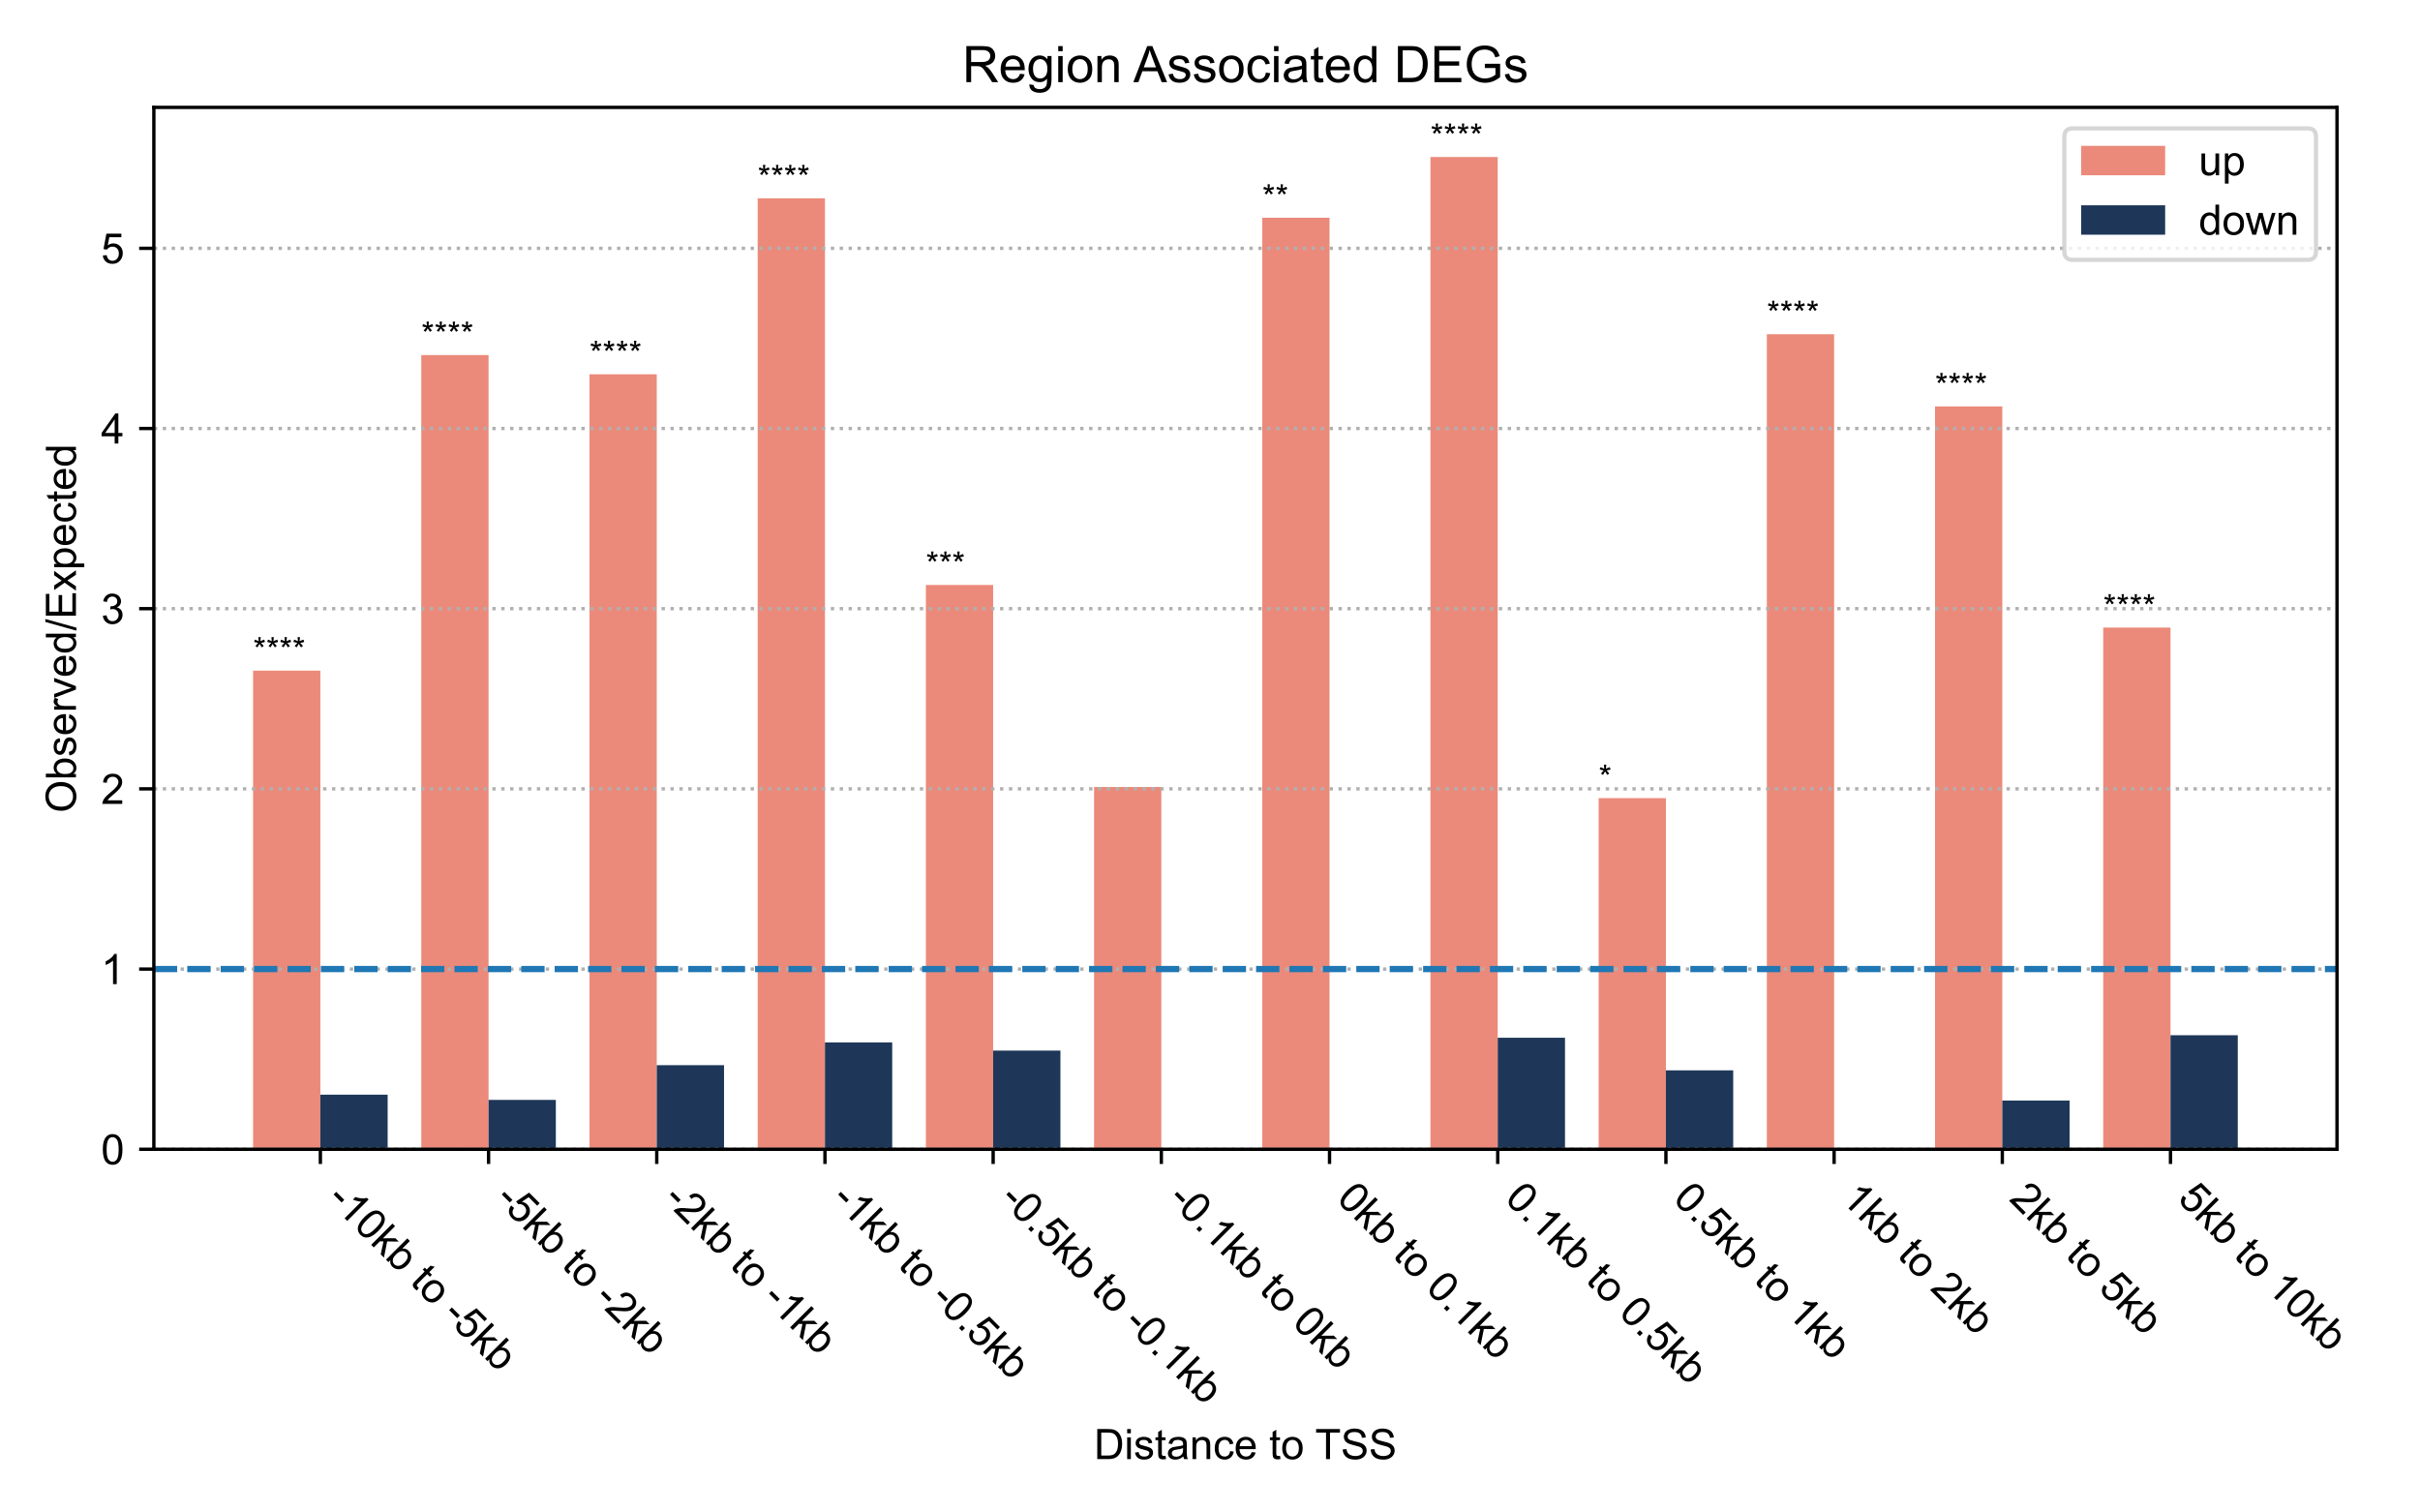 <?xml version="1.0" encoding="utf-8" standalone="no"?>
<!DOCTYPE svg PUBLIC "-//W3C//DTD SVG 1.1//EN"
  "http://www.w3.org/Graphics/SVG/1.1/DTD/svg11.dtd">
<!-- Created with matplotlib (https://matplotlib.org/) -->
<svg height="360pt" version="1.1" viewBox="0 0 576 360" width="576pt" xmlns="http://www.w3.org/2000/svg" xmlns:xlink="http://www.w3.org/1999/xlink">
 <defs>
  <style type="text/css">*{stroke-linecap:butt;stroke-linejoin:round;}</style>
 </defs>
 <g id="figure_1">
  <g id="patch_1">
   <path d="M 0 360 
L 576 360 
L 576 0 
L 0 0 
z
" style="fill:#ffffff;"/>
  </g>
  <g id="axes_1">
   <g id="patch_2">
    <path d="M 36.62 273.544 
L 556.248 273.544 
L 556.248 25.56 
L 36.62 25.56 
z
" style="fill:#ffffff;"/>
   </g>
   <g id="patch_3">
    <path clip-path="url(#p80ef4d6ec4)" d="M 60.239 273.544 
L 76.253 273.544 
L 76.253 159.62 
L 60.239 159.62 
z
" style="fill:#eb8a7a;"/>
   </g>
   <g id="patch_4">
    <path clip-path="url(#p80ef4d6ec4)" d="M 100.272 273.544 
L 116.286 273.544 
L 116.286 84.517 
L 100.272 84.517 
z
" style="fill:#eb8a7a;"/>
   </g>
   <g id="patch_5">
    <path clip-path="url(#p80ef4d6ec4)" d="M 140.305 273.544 
L 156.319 273.544 
L 156.319 89.084 
L 140.305 89.084 
z
" style="fill:#eb8a7a;"/>
   </g>
   <g id="patch_6">
    <path clip-path="url(#p80ef4d6ec4)" d="M 180.338 273.544 
L 196.352 273.544 
L 196.352 47.209 
L 180.338 47.209 
z
" style="fill:#eb8a7a;"/>
   </g>
   <g id="patch_7">
    <path clip-path="url(#p80ef4d6ec4)" d="M 220.371 273.544 
L 236.385 273.544 
L 236.385 139.235 
L 220.371 139.235 
z
" style="fill:#eb8a7a;"/>
   </g>
   <g id="patch_8">
    <path clip-path="url(#p80ef4d6ec4)" d="M 260.404 273.544 
L 276.418 273.544 
L 276.418 187.321 
L 260.404 187.321 
z
" style="fill:#eb8a7a;"/>
   </g>
   <g id="patch_9">
    <path clip-path="url(#p80ef4d6ec4)" d="M 300.437 273.544 
L 316.451 273.544 
L 316.451 51.828 
L 300.437 51.828 
z
" style="fill:#eb8a7a;"/>
   </g>
   <g id="patch_10">
    <path clip-path="url(#p80ef4d6ec4)" d="M 340.47 273.544 
L 356.484 273.544 
L 356.484 37.369 
L 340.47 37.369 
z
" style="fill:#eb8a7a;"/>
   </g>
   <g id="patch_11">
    <path clip-path="url(#p80ef4d6ec4)" d="M 380.503 273.544 
L 396.517 273.544 
L 396.517 189.974 
L 380.503 189.974 
z
" style="fill:#eb8a7a;"/>
   </g>
   <g id="patch_12">
    <path clip-path="url(#p80ef4d6ec4)" d="M 420.536 273.544 
L 436.55 273.544 
L 436.55 79.543 
L 420.536 79.543 
z
" style="fill:#eb8a7a;"/>
   </g>
   <g id="patch_13">
    <path clip-path="url(#p80ef4d6ec4)" d="M 460.569 273.544 
L 476.583 273.544 
L 476.583 96.733 
L 460.569 96.733 
z
" style="fill:#eb8a7a;"/>
   </g>
   <g id="patch_14">
    <path clip-path="url(#p80ef4d6ec4)" d="M 500.602 273.544 
L 516.616 273.544 
L 516.616 149.383 
L 500.602 149.383 
z
" style="fill:#eb8a7a;"/>
   </g>
   <g id="patch_15">
    <path clip-path="url(#p80ef4d6ec4)" d="M 76.253 273.544 
L 92.266 273.544 
L 92.266 260.554 
L 76.253 260.554 
z
" style="fill:#1e3758;"/>
   </g>
   <g id="patch_16">
    <path clip-path="url(#p80ef4d6ec4)" d="M 116.286 273.544 
L 132.299 273.544 
L 132.299 261.803 
L 116.286 261.803 
z
" style="fill:#1e3758;"/>
   </g>
   <g id="patch_17">
    <path clip-path="url(#p80ef4d6ec4)" d="M 156.319 273.544 
L 172.332 273.544 
L 172.332 253.527 
L 156.319 253.527 
z
" style="fill:#1e3758;"/>
   </g>
   <g id="patch_18">
    <path clip-path="url(#p80ef4d6ec4)" d="M 196.352 273.544 
L 212.365 273.544 
L 212.365 248.106 
L 196.352 248.106 
z
" style="fill:#1e3758;"/>
   </g>
   <g id="patch_19">
    <path clip-path="url(#p80ef4d6ec4)" d="M 236.385 273.544 
L 252.398 273.544 
L 252.398 250.063 
L 236.385 250.063 
z
" style="fill:#1e3758;"/>
   </g>
   <g id="patch_20">
    <path clip-path="url(#p80ef4d6ec4)" d="M 276.418 273.544 
L 292.431 273.544 
L 292.431 273.544 
L 276.418 273.544 
z
" style="fill:#1e3758;"/>
   </g>
   <g id="patch_21">
    <path clip-path="url(#p80ef4d6ec4)" d="M 316.451 273.544 
L 332.464 273.544 
L 332.464 273.544 
L 316.451 273.544 
z
" style="fill:#1e3758;"/>
   </g>
   <g id="patch_22">
    <path clip-path="url(#p80ef4d6ec4)" d="M 356.484 273.544 
L 372.497 273.544 
L 372.497 247 
L 356.484 247 
z
" style="fill:#1e3758;"/>
   </g>
   <g id="patch_23">
    <path clip-path="url(#p80ef4d6ec4)" d="M 396.517 273.544 
L 412.53 273.544 
L 412.53 254.759 
L 396.517 254.759 
z
" style="fill:#1e3758;"/>
   </g>
   <g id="patch_24">
    <path clip-path="url(#p80ef4d6ec4)" d="M 436.55 273.544 
L 452.563 273.544 
L 452.563 273.544 
L 436.55 273.544 
z
" style="fill:#1e3758;"/>
   </g>
   <g id="patch_25">
    <path clip-path="url(#p80ef4d6ec4)" d="M 476.583 273.544 
L 492.596 273.544 
L 492.596 261.952 
L 476.583 261.952 
z
" style="fill:#1e3758;"/>
   </g>
   <g id="patch_26">
    <path clip-path="url(#p80ef4d6ec4)" d="M 516.616 273.544 
L 532.629 273.544 
L 532.629 246.41 
L 516.616 246.41 
z
" style="fill:#1e3758;"/>
   </g>
   <g id="matplotlib.axis_1">
    <g id="xtick_1">
     <g id="line2d_1">
      <defs>
       <path d="M 0 0 
L 0 3.5 
" id="mfe209fce41" style="stroke:#000000;stroke-width:0.8;"/>
      </defs>
      <g>
       <use style="stroke:#000000;stroke-width:0.8;" x="76.253" xlink:href="#mfe209fce41" y="273.544"/>
      </g>
     </g>
     <g id="text_1">
      <!-- -10kb to -5kb -->
      <g transform="translate(77.658 285.605)rotate(-315)scale(0.1 -0.1)">
       <defs>
        <path d="M 3.172 21.484 
L 3.172 30.328 
L 30.172 30.328 
L 30.172 21.484 
z
" id="ArialMT-45"/>
        <path d="M 37.25 0 
L 28.469 0 
L 28.469 56 
Q 25.297 52.984 20.141 49.953 
Q 14.984 46.922 10.891 45.406 
L 10.891 53.906 
Q 18.266 57.375 23.781 62.297 
Q 29.297 67.234 31.594 71.875 
L 37.25 71.875 
z
" id="ArialMT-49"/>
        <path d="M 4.156 35.297 
Q 4.156 48 6.766 55.734 
Q 9.375 63.484 14.516 67.672 
Q 19.672 71.875 27.484 71.875 
Q 33.25 71.875 37.594 69.547 
Q 41.938 67.234 44.766 62.859 
Q 47.609 58.5 49.219 52.219 
Q 50.828 45.953 50.828 35.297 
Q 50.828 22.703 48.234 14.969 
Q 45.656 7.234 40.5 3 
Q 35.359 -1.219 27.484 -1.219 
Q 17.141 -1.219 11.234 6.203 
Q 4.156 15.141 4.156 35.297 
z
M 13.188 35.297 
Q 13.188 17.672 17.312 11.828 
Q 21.438 6 27.484 6 
Q 33.547 6 37.672 11.859 
Q 41.797 17.719 41.797 35.297 
Q 41.797 52.984 37.672 58.781 
Q 33.547 64.594 27.391 64.594 
Q 21.344 64.594 17.719 59.469 
Q 13.188 52.938 13.188 35.297 
z
" id="ArialMT-48"/>
        <path d="M 6.641 0 
L 6.641 71.578 
L 15.438 71.578 
L 15.438 30.766 
L 36.234 51.859 
L 47.609 51.859 
L 27.781 32.625 
L 49.609 0 
L 38.766 0 
L 21.625 26.516 
L 15.438 20.562 
L 15.438 0 
z
" id="ArialMT-107"/>
        <path d="M 14.703 0 
L 6.547 0 
L 6.547 71.578 
L 15.328 71.578 
L 15.328 46.047 
Q 20.906 53.031 29.547 53.031 
Q 34.328 53.031 38.594 51.094 
Q 42.875 49.172 45.625 45.672 
Q 48.391 42.188 49.953 37.25 
Q 51.516 32.328 51.516 26.703 
Q 51.516 13.375 44.922 6.094 
Q 38.328 -1.172 29.109 -1.172 
Q 19.922 -1.172 14.703 6.5 
z
M 14.594 26.312 
Q 14.594 17 17.141 12.844 
Q 21.297 6.062 28.375 6.062 
Q 34.125 6.062 38.328 11.062 
Q 42.531 16.062 42.531 25.984 
Q 42.531 36.141 38.5 40.969 
Q 34.469 45.797 28.766 45.797 
Q 23 45.797 18.797 40.797 
Q 14.594 35.797 14.594 26.312 
z
" id="ArialMT-98"/>
        <path id="ArialMT-32"/>
        <path d="M 25.781 7.859 
L 27.047 0.094 
Q 23.344 -0.688 20.406 -0.688 
Q 15.625 -0.688 12.984 0.828 
Q 10.359 2.344 9.281 4.812 
Q 8.203 7.281 8.203 15.188 
L 8.203 45.016 
L 1.766 45.016 
L 1.766 51.859 
L 8.203 51.859 
L 8.203 64.703 
L 16.938 69.969 
L 16.938 51.859 
L 25.781 51.859 
L 25.781 45.016 
L 16.938 45.016 
L 16.938 14.703 
Q 16.938 10.938 17.406 9.859 
Q 17.875 8.797 18.922 8.156 
Q 19.969 7.516 21.922 7.516 
Q 23.391 7.516 25.781 7.859 
z
" id="ArialMT-116"/>
        <path d="M 3.328 25.922 
Q 3.328 40.328 11.328 47.266 
Q 18.016 53.031 27.641 53.031 
Q 38.328 53.031 45.109 46.016 
Q 51.906 39.016 51.906 26.656 
Q 51.906 16.656 48.906 10.906 
Q 45.906 5.172 40.156 2 
Q 34.422 -1.172 27.641 -1.172 
Q 16.75 -1.172 10.031 5.812 
Q 3.328 12.797 3.328 25.922 
z
M 12.359 25.922 
Q 12.359 15.969 16.703 11.016 
Q 21.047 6.062 27.641 6.062 
Q 34.188 6.062 38.531 11.031 
Q 42.875 16.016 42.875 26.219 
Q 42.875 35.844 38.5 40.797 
Q 34.125 45.75 27.641 45.75 
Q 21.047 45.75 16.703 40.812 
Q 12.359 35.891 12.359 25.922 
z
" id="ArialMT-111"/>
        <path d="M 4.156 18.75 
L 13.375 19.531 
Q 14.406 12.797 18.141 9.391 
Q 21.875 6 27.156 6 
Q 33.5 6 37.891 10.781 
Q 42.281 15.578 42.281 23.484 
Q 42.281 31 38.062 35.344 
Q 33.844 39.703 27 39.703 
Q 22.75 39.703 19.328 37.766 
Q 15.922 35.844 13.969 32.766 
L 5.719 33.844 
L 12.641 70.609 
L 48.25 70.609 
L 48.25 62.203 
L 19.672 62.203 
L 15.828 42.969 
Q 22.266 47.469 29.344 47.469 
Q 38.719 47.469 45.156 40.969 
Q 51.609 34.469 51.609 24.266 
Q 51.609 14.547 45.953 7.469 
Q 39.062 -1.219 27.156 -1.219 
Q 17.391 -1.219 11.203 4.25 
Q 5.031 9.719 4.156 18.75 
z
" id="ArialMT-53"/>
       </defs>
       <use xlink:href="#ArialMT-45"/>
       <use x="33.301" xlink:href="#ArialMT-49"/>
       <use x="88.916" xlink:href="#ArialMT-48"/>
       <use x="144.531" xlink:href="#ArialMT-107"/>
       <use x="194.531" xlink:href="#ArialMT-98"/>
       <use x="250.146" xlink:href="#ArialMT-32"/>
       <use x="277.93" xlink:href="#ArialMT-116"/>
       <use x="305.713" xlink:href="#ArialMT-111"/>
       <use x="361.328" xlink:href="#ArialMT-32"/>
       <use x="389.111" xlink:href="#ArialMT-45"/>
       <use x="422.412" xlink:href="#ArialMT-53"/>
       <use x="478.027" xlink:href="#ArialMT-107"/>
       <use x="528.027" xlink:href="#ArialMT-98"/>
      </g>
     </g>
    </g>
    <g id="xtick_2">
     <g id="line2d_2">
      <g>
       <use style="stroke:#000000;stroke-width:0.8;" x="116.286" xlink:href="#mfe209fce41" y="273.544"/>
      </g>
     </g>
     <g id="text_2">
      <!-- -5kb to -2kb -->
      <g transform="translate(117.691 285.605)rotate(-315)scale(0.1 -0.1)">
       <defs>
        <path d="M 50.344 8.453 
L 50.344 0 
L 3.031 0 
Q 2.938 3.172 4.047 6.109 
Q 5.859 10.938 9.828 15.625 
Q 13.812 20.312 21.344 26.469 
Q 33.016 36.031 37.109 41.625 
Q 41.219 47.219 41.219 52.203 
Q 41.219 57.422 37.469 61 
Q 33.734 64.594 27.734 64.594 
Q 21.391 64.594 17.578 60.781 
Q 13.766 56.984 13.719 50.25 
L 4.688 51.172 
Q 5.609 61.281 11.656 66.578 
Q 17.719 71.875 27.938 71.875 
Q 38.234 71.875 44.234 66.156 
Q 50.25 60.453 50.25 52 
Q 50.25 47.703 48.484 43.547 
Q 46.734 39.406 42.656 34.812 
Q 38.578 30.219 29.109 22.219 
Q 21.188 15.578 18.938 13.203 
Q 16.703 10.844 15.234 8.453 
z
" id="ArialMT-50"/>
       </defs>
       <use xlink:href="#ArialMT-45"/>
       <use x="33.301" xlink:href="#ArialMT-53"/>
       <use x="88.916" xlink:href="#ArialMT-107"/>
       <use x="138.916" xlink:href="#ArialMT-98"/>
       <use x="194.531" xlink:href="#ArialMT-32"/>
       <use x="222.314" xlink:href="#ArialMT-116"/>
       <use x="250.098" xlink:href="#ArialMT-111"/>
       <use x="305.713" xlink:href="#ArialMT-32"/>
       <use x="333.496" xlink:href="#ArialMT-45"/>
       <use x="366.797" xlink:href="#ArialMT-50"/>
       <use x="422.412" xlink:href="#ArialMT-107"/>
       <use x="472.412" xlink:href="#ArialMT-98"/>
      </g>
     </g>
    </g>
    <g id="xtick_3">
     <g id="line2d_3">
      <g>
       <use style="stroke:#000000;stroke-width:0.8;" x="156.319" xlink:href="#mfe209fce41" y="273.544"/>
      </g>
     </g>
     <g id="text_3">
      <!-- -2kb to -1kb -->
      <g transform="translate(157.724 285.605)rotate(-315)scale(0.1 -0.1)">
       <use xlink:href="#ArialMT-45"/>
       <use x="33.301" xlink:href="#ArialMT-50"/>
       <use x="88.916" xlink:href="#ArialMT-107"/>
       <use x="138.916" xlink:href="#ArialMT-98"/>
       <use x="194.531" xlink:href="#ArialMT-32"/>
       <use x="222.314" xlink:href="#ArialMT-116"/>
       <use x="250.098" xlink:href="#ArialMT-111"/>
       <use x="305.713" xlink:href="#ArialMT-32"/>
       <use x="333.496" xlink:href="#ArialMT-45"/>
       <use x="366.797" xlink:href="#ArialMT-49"/>
       <use x="422.412" xlink:href="#ArialMT-107"/>
       <use x="472.412" xlink:href="#ArialMT-98"/>
      </g>
     </g>
    </g>
    <g id="xtick_4">
     <g id="line2d_4">
      <g>
       <use style="stroke:#000000;stroke-width:0.8;" x="196.352" xlink:href="#mfe209fce41" y="273.544"/>
      </g>
     </g>
     <g id="text_4">
      <!-- -1kb to -0.5kb -->
      <g transform="translate(197.757 285.605)rotate(-315)scale(0.1 -0.1)">
       <defs>
        <path d="M 9.078 0 
L 9.078 10.016 
L 19.094 10.016 
L 19.094 0 
z
" id="ArialMT-46"/>
       </defs>
       <use xlink:href="#ArialMT-45"/>
       <use x="33.301" xlink:href="#ArialMT-49"/>
       <use x="88.916" xlink:href="#ArialMT-107"/>
       <use x="138.916" xlink:href="#ArialMT-98"/>
       <use x="194.531" xlink:href="#ArialMT-32"/>
       <use x="222.314" xlink:href="#ArialMT-116"/>
       <use x="250.098" xlink:href="#ArialMT-111"/>
       <use x="305.713" xlink:href="#ArialMT-32"/>
       <use x="333.496" xlink:href="#ArialMT-45"/>
       <use x="366.797" xlink:href="#ArialMT-48"/>
       <use x="422.412" xlink:href="#ArialMT-46"/>
       <use x="450.195" xlink:href="#ArialMT-53"/>
       <use x="505.811" xlink:href="#ArialMT-107"/>
       <use x="555.811" xlink:href="#ArialMT-98"/>
      </g>
     </g>
    </g>
    <g id="xtick_5">
     <g id="line2d_5">
      <g>
       <use style="stroke:#000000;stroke-width:0.8;" x="236.385" xlink:href="#mfe209fce41" y="273.544"/>
      </g>
     </g>
     <g id="text_5">
      <!-- -0.5kb to -0.1kb -->
      <g transform="translate(237.79 285.605)rotate(-315)scale(0.1 -0.1)">
       <use xlink:href="#ArialMT-45"/>
       <use x="33.301" xlink:href="#ArialMT-48"/>
       <use x="88.916" xlink:href="#ArialMT-46"/>
       <use x="116.699" xlink:href="#ArialMT-53"/>
       <use x="172.314" xlink:href="#ArialMT-107"/>
       <use x="222.314" xlink:href="#ArialMT-98"/>
       <use x="277.93" xlink:href="#ArialMT-32"/>
       <use x="305.713" xlink:href="#ArialMT-116"/>
       <use x="333.496" xlink:href="#ArialMT-111"/>
       <use x="389.111" xlink:href="#ArialMT-32"/>
       <use x="416.895" xlink:href="#ArialMT-45"/>
       <use x="450.195" xlink:href="#ArialMT-48"/>
       <use x="505.811" xlink:href="#ArialMT-46"/>
       <use x="533.594" xlink:href="#ArialMT-49"/>
       <use x="589.209" xlink:href="#ArialMT-107"/>
       <use x="639.209" xlink:href="#ArialMT-98"/>
      </g>
     </g>
    </g>
    <g id="xtick_6">
     <g id="line2d_6">
      <g>
       <use style="stroke:#000000;stroke-width:0.8;" x="276.418" xlink:href="#mfe209fce41" y="273.544"/>
      </g>
     </g>
     <g id="text_6">
      <!-- -0.1kb to 0kb -->
      <g transform="translate(277.823 285.605)rotate(-315)scale(0.1 -0.1)">
       <use xlink:href="#ArialMT-45"/>
       <use x="33.301" xlink:href="#ArialMT-48"/>
       <use x="88.916" xlink:href="#ArialMT-46"/>
       <use x="116.699" xlink:href="#ArialMT-49"/>
       <use x="172.314" xlink:href="#ArialMT-107"/>
       <use x="222.314" xlink:href="#ArialMT-98"/>
       <use x="277.93" xlink:href="#ArialMT-32"/>
       <use x="305.713" xlink:href="#ArialMT-116"/>
       <use x="333.496" xlink:href="#ArialMT-111"/>
       <use x="389.111" xlink:href="#ArialMT-32"/>
       <use x="416.895" xlink:href="#ArialMT-48"/>
       <use x="472.51" xlink:href="#ArialMT-107"/>
       <use x="522.51" xlink:href="#ArialMT-98"/>
      </g>
     </g>
    </g>
    <g id="xtick_7">
     <g id="line2d_7">
      <g>
       <use style="stroke:#000000;stroke-width:0.8;" x="316.451" xlink:href="#mfe209fce41" y="273.544"/>
      </g>
     </g>
     <g id="text_7">
      <!-- 0kb to 0.1kb -->
      <g transform="translate(317.856 285.605)rotate(-315)scale(0.1 -0.1)">
       <use xlink:href="#ArialMT-48"/>
       <use x="55.615" xlink:href="#ArialMT-107"/>
       <use x="105.615" xlink:href="#ArialMT-98"/>
       <use x="161.23" xlink:href="#ArialMT-32"/>
       <use x="189.014" xlink:href="#ArialMT-116"/>
       <use x="216.797" xlink:href="#ArialMT-111"/>
       <use x="272.412" xlink:href="#ArialMT-32"/>
       <use x="300.195" xlink:href="#ArialMT-48"/>
       <use x="355.811" xlink:href="#ArialMT-46"/>
       <use x="383.594" xlink:href="#ArialMT-49"/>
       <use x="439.209" xlink:href="#ArialMT-107"/>
       <use x="489.209" xlink:href="#ArialMT-98"/>
      </g>
     </g>
    </g>
    <g id="xtick_8">
     <g id="line2d_8">
      <g>
       <use style="stroke:#000000;stroke-width:0.8;" x="356.484" xlink:href="#mfe209fce41" y="273.544"/>
      </g>
     </g>
     <g id="text_8">
      <!-- 0.1kb to 0.5kb -->
      <g transform="translate(357.889 285.605)rotate(-315)scale(0.1 -0.1)">
       <use xlink:href="#ArialMT-48"/>
       <use x="55.615" xlink:href="#ArialMT-46"/>
       <use x="83.398" xlink:href="#ArialMT-49"/>
       <use x="139.014" xlink:href="#ArialMT-107"/>
       <use x="189.014" xlink:href="#ArialMT-98"/>
       <use x="244.629" xlink:href="#ArialMT-32"/>
       <use x="272.412" xlink:href="#ArialMT-116"/>
       <use x="300.195" xlink:href="#ArialMT-111"/>
       <use x="355.811" xlink:href="#ArialMT-32"/>
       <use x="383.594" xlink:href="#ArialMT-48"/>
       <use x="439.209" xlink:href="#ArialMT-46"/>
       <use x="466.992" xlink:href="#ArialMT-53"/>
       <use x="522.607" xlink:href="#ArialMT-107"/>
       <use x="572.607" xlink:href="#ArialMT-98"/>
      </g>
     </g>
    </g>
    <g id="xtick_9">
     <g id="line2d_9">
      <g>
       <use style="stroke:#000000;stroke-width:0.8;" x="396.517" xlink:href="#mfe209fce41" y="273.544"/>
      </g>
     </g>
     <g id="text_9">
      <!-- 0.5kb to 1kb -->
      <g transform="translate(397.922 285.605)rotate(-315)scale(0.1 -0.1)">
       <use xlink:href="#ArialMT-48"/>
       <use x="55.615" xlink:href="#ArialMT-46"/>
       <use x="83.398" xlink:href="#ArialMT-53"/>
       <use x="139.014" xlink:href="#ArialMT-107"/>
       <use x="189.014" xlink:href="#ArialMT-98"/>
       <use x="244.629" xlink:href="#ArialMT-32"/>
       <use x="272.412" xlink:href="#ArialMT-116"/>
       <use x="300.195" xlink:href="#ArialMT-111"/>
       <use x="355.811" xlink:href="#ArialMT-32"/>
       <use x="383.594" xlink:href="#ArialMT-49"/>
       <use x="439.209" xlink:href="#ArialMT-107"/>
       <use x="489.209" xlink:href="#ArialMT-98"/>
      </g>
     </g>
    </g>
    <g id="xtick_10">
     <g id="line2d_10">
      <g>
       <use style="stroke:#000000;stroke-width:0.8;" x="436.55" xlink:href="#mfe209fce41" y="273.544"/>
      </g>
     </g>
     <g id="text_10">
      <!-- 1kb to 2kb -->
      <g transform="translate(437.955 285.605)rotate(-315)scale(0.1 -0.1)">
       <use xlink:href="#ArialMT-49"/>
       <use x="55.615" xlink:href="#ArialMT-107"/>
       <use x="105.615" xlink:href="#ArialMT-98"/>
       <use x="161.23" xlink:href="#ArialMT-32"/>
       <use x="189.014" xlink:href="#ArialMT-116"/>
       <use x="216.797" xlink:href="#ArialMT-111"/>
       <use x="272.412" xlink:href="#ArialMT-32"/>
       <use x="300.195" xlink:href="#ArialMT-50"/>
       <use x="355.811" xlink:href="#ArialMT-107"/>
       <use x="405.811" xlink:href="#ArialMT-98"/>
      </g>
     </g>
    </g>
    <g id="xtick_11">
     <g id="line2d_11">
      <g>
       <use style="stroke:#000000;stroke-width:0.8;" x="476.583" xlink:href="#mfe209fce41" y="273.544"/>
      </g>
     </g>
     <g id="text_11">
      <!-- 2kb to 5kb -->
      <g transform="translate(477.988 285.605)rotate(-315)scale(0.1 -0.1)">
       <use xlink:href="#ArialMT-50"/>
       <use x="55.615" xlink:href="#ArialMT-107"/>
       <use x="105.615" xlink:href="#ArialMT-98"/>
       <use x="161.23" xlink:href="#ArialMT-32"/>
       <use x="189.014" xlink:href="#ArialMT-116"/>
       <use x="216.797" xlink:href="#ArialMT-111"/>
       <use x="272.412" xlink:href="#ArialMT-32"/>
       <use x="300.195" xlink:href="#ArialMT-53"/>
       <use x="355.811" xlink:href="#ArialMT-107"/>
       <use x="405.811" xlink:href="#ArialMT-98"/>
      </g>
     </g>
    </g>
    <g id="xtick_12">
     <g id="line2d_12">
      <g>
       <use style="stroke:#000000;stroke-width:0.8;" x="516.616" xlink:href="#mfe209fce41" y="273.544"/>
      </g>
     </g>
     <g id="text_12">
      <!-- 5kb to 10kb -->
      <g transform="translate(518.021 285.605)rotate(-315)scale(0.1 -0.1)">
       <use xlink:href="#ArialMT-53"/>
       <use x="55.615" xlink:href="#ArialMT-107"/>
       <use x="105.615" xlink:href="#ArialMT-98"/>
       <use x="161.23" xlink:href="#ArialMT-32"/>
       <use x="189.014" xlink:href="#ArialMT-116"/>
       <use x="216.797" xlink:href="#ArialMT-111"/>
       <use x="272.412" xlink:href="#ArialMT-32"/>
       <use x="300.195" xlink:href="#ArialMT-49"/>
       <use x="355.811" xlink:href="#ArialMT-48"/>
       <use x="411.426" xlink:href="#ArialMT-107"/>
       <use x="461.426" xlink:href="#ArialMT-98"/>
      </g>
     </g>
    </g>
    <g id="text_13">
     <!-- Distance to TSS -->
     <g transform="translate(260.397 347.296)scale(0.1 -0.1)">
      <defs>
       <path d="M 7.719 0 
L 7.719 71.578 
L 32.375 71.578 
Q 40.719 71.578 45.125 70.562 
Q 51.266 69.141 55.609 65.438 
Q 61.281 60.641 64.078 53.188 
Q 66.891 45.75 66.891 36.188 
Q 66.891 28.031 64.984 21.734 
Q 63.094 15.438 60.109 11.297 
Q 57.125 7.172 53.578 4.797 
Q 50.047 2.438 45.047 1.219 
Q 40.047 0 33.547 0 
z
M 17.188 8.453 
L 32.469 8.453 
Q 39.547 8.453 43.578 9.766 
Q 47.609 11.078 50 13.484 
Q 53.375 16.844 55.25 22.531 
Q 57.125 28.219 57.125 36.328 
Q 57.125 47.562 53.438 53.594 
Q 49.75 59.625 44.484 61.672 
Q 40.672 63.141 32.234 63.141 
L 17.188 63.141 
z
" id="ArialMT-68"/>
       <path d="M 6.641 61.469 
L 6.641 71.578 
L 15.438 71.578 
L 15.438 61.469 
z
M 6.641 0 
L 6.641 51.859 
L 15.438 51.859 
L 15.438 0 
z
" id="ArialMT-105"/>
       <path d="M 3.078 15.484 
L 11.766 16.844 
Q 12.5 11.625 15.844 8.844 
Q 19.188 6.062 25.203 6.062 
Q 31.25 6.062 34.172 8.516 
Q 37.109 10.984 37.109 14.312 
Q 37.109 17.281 34.516 19 
Q 32.719 20.172 25.531 21.969 
Q 15.875 24.422 12.141 26.203 
Q 8.406 27.984 6.469 31.125 
Q 4.547 34.281 4.547 38.094 
Q 4.547 41.547 6.125 44.5 
Q 7.719 47.469 10.453 49.422 
Q 12.5 50.922 16.031 51.969 
Q 19.578 53.031 23.641 53.031 
Q 29.734 53.031 34.344 51.266 
Q 38.969 49.516 41.156 46.5 
Q 43.359 43.5 44.188 38.484 
L 35.594 37.312 
Q 35.016 41.312 32.203 43.547 
Q 29.391 45.797 24.266 45.797 
Q 18.219 45.797 15.625 43.797 
Q 13.031 41.797 13.031 39.109 
Q 13.031 37.406 14.109 36.031 
Q 15.188 34.625 17.484 33.688 
Q 18.797 33.203 25.25 31.453 
Q 34.578 28.953 38.25 27.359 
Q 41.938 25.781 44.031 22.75 
Q 46.141 19.734 46.141 15.234 
Q 46.141 10.844 43.578 6.953 
Q 41.016 3.078 36.172 0.953 
Q 31.344 -1.172 25.25 -1.172 
Q 15.141 -1.172 9.844 3.031 
Q 4.547 7.234 3.078 15.484 
z
" id="ArialMT-115"/>
       <path d="M 40.438 6.391 
Q 35.547 2.25 31.031 0.531 
Q 26.516 -1.172 21.344 -1.172 
Q 12.797 -1.172 8.203 3 
Q 3.609 7.172 3.609 13.672 
Q 3.609 17.484 5.344 20.625 
Q 7.078 23.781 9.891 25.688 
Q 12.703 27.594 16.219 28.562 
Q 18.797 29.25 24.031 29.891 
Q 34.672 31.156 39.703 32.906 
Q 39.75 34.719 39.75 35.203 
Q 39.75 40.578 37.25 42.781 
Q 33.891 45.75 27.25 45.75 
Q 21.047 45.75 18.094 43.578 
Q 15.141 41.406 13.719 35.891 
L 5.125 37.062 
Q 6.297 42.578 8.984 45.969 
Q 11.672 49.359 16.75 51.188 
Q 21.828 53.031 28.516 53.031 
Q 35.156 53.031 39.297 51.469 
Q 43.453 49.906 45.406 47.531 
Q 47.359 45.172 48.141 41.547 
Q 48.578 39.312 48.578 33.453 
L 48.578 21.734 
Q 48.578 9.469 49.141 6.219 
Q 49.703 2.984 51.375 0 
L 42.188 0 
Q 40.828 2.734 40.438 6.391 
z
M 39.703 26.031 
Q 34.906 24.078 25.344 22.703 
Q 19.922 21.922 17.672 20.938 
Q 15.438 19.969 14.203 18.094 
Q 12.984 16.219 12.984 13.922 
Q 12.984 10.406 15.641 8.062 
Q 18.312 5.719 23.438 5.719 
Q 28.516 5.719 32.469 7.938 
Q 36.422 10.156 38.281 14.016 
Q 39.703 17 39.703 22.797 
z
" id="ArialMT-97"/>
       <path d="M 6.594 0 
L 6.594 51.859 
L 14.5 51.859 
L 14.5 44.484 
Q 20.219 53.031 31 53.031 
Q 35.688 53.031 39.625 51.344 
Q 43.562 49.656 45.516 46.922 
Q 47.469 44.188 48.25 40.438 
Q 48.734 37.984 48.734 31.891 
L 48.734 0 
L 39.938 0 
L 39.938 31.547 
Q 39.938 36.922 38.906 39.578 
Q 37.891 42.234 35.281 43.812 
Q 32.672 45.406 29.156 45.406 
Q 23.531 45.406 19.453 41.844 
Q 15.375 38.281 15.375 28.328 
L 15.375 0 
z
" id="ArialMT-110"/>
       <path d="M 40.438 19 
L 49.078 17.875 
Q 47.656 8.938 41.812 3.875 
Q 35.984 -1.172 27.484 -1.172 
Q 16.844 -1.172 10.375 5.781 
Q 3.906 12.75 3.906 25.734 
Q 3.906 34.125 6.688 40.422 
Q 9.469 46.734 15.156 49.875 
Q 20.844 53.031 27.547 53.031 
Q 35.984 53.031 41.359 48.75 
Q 46.734 44.484 48.25 36.625 
L 39.703 35.297 
Q 38.484 40.531 35.375 43.156 
Q 32.281 45.797 27.875 45.797 
Q 21.234 45.797 17.078 41.031 
Q 12.938 36.281 12.938 25.984 
Q 12.938 15.531 16.938 10.797 
Q 20.953 6.062 27.391 6.062 
Q 32.562 6.062 36.031 9.234 
Q 39.5 12.406 40.438 19 
z
" id="ArialMT-99"/>
       <path d="M 42.094 16.703 
L 51.172 15.578 
Q 49.031 7.625 43.219 3.219 
Q 37.406 -1.172 28.375 -1.172 
Q 17 -1.172 10.328 5.828 
Q 3.656 12.844 3.656 25.484 
Q 3.656 38.578 10.391 45.797 
Q 17.141 53.031 27.875 53.031 
Q 38.281 53.031 44.875 45.953 
Q 51.469 38.875 51.469 26.031 
Q 51.469 25.25 51.422 23.688 
L 12.75 23.688 
Q 13.234 15.141 17.578 10.594 
Q 21.922 6.062 28.422 6.062 
Q 33.25 6.062 36.672 8.594 
Q 40.094 11.141 42.094 16.703 
z
M 13.234 30.906 
L 42.188 30.906 
Q 41.609 37.453 38.875 40.719 
Q 34.672 45.797 27.984 45.797 
Q 21.922 45.797 17.797 41.75 
Q 13.672 37.703 13.234 30.906 
z
" id="ArialMT-101"/>
       <path d="M 25.922 0 
L 25.922 63.141 
L 2.344 63.141 
L 2.344 71.578 
L 59.078 71.578 
L 59.078 63.141 
L 35.406 63.141 
L 35.406 0 
z
" id="ArialMT-84"/>
       <path d="M 4.5 23 
L 13.422 23.781 
Q 14.062 18.406 16.375 14.969 
Q 18.703 11.531 23.578 9.406 
Q 28.469 7.281 34.578 7.281 
Q 39.984 7.281 44.141 8.891 
Q 48.297 10.5 50.312 13.297 
Q 52.344 16.109 52.344 19.438 
Q 52.344 22.797 50.391 25.312 
Q 48.438 27.828 43.953 29.547 
Q 41.062 30.672 31.203 33.031 
Q 21.344 35.406 17.391 37.5 
Q 12.25 40.188 9.734 44.156 
Q 7.234 48.141 7.234 53.078 
Q 7.234 58.5 10.297 63.203 
Q 13.375 67.922 19.281 70.359 
Q 25.203 72.797 32.422 72.797 
Q 40.375 72.797 46.453 70.234 
Q 52.547 67.672 55.812 62.688 
Q 59.078 57.719 59.328 51.422 
L 50.25 50.734 
Q 49.516 57.516 45.281 60.984 
Q 41.062 64.453 32.812 64.453 
Q 24.219 64.453 20.281 61.297 
Q 16.359 58.156 16.359 53.719 
Q 16.359 49.859 19.141 47.359 
Q 21.875 44.875 33.422 42.266 
Q 44.969 39.656 49.266 37.703 
Q 55.516 34.812 58.484 30.391 
Q 61.469 25.984 61.469 20.219 
Q 61.469 14.5 58.203 9.438 
Q 54.938 4.391 48.797 1.578 
Q 42.672 -1.219 35.016 -1.219 
Q 25.297 -1.219 18.719 1.609 
Q 12.156 4.438 8.422 10.125 
Q 4.688 15.828 4.5 23 
z
" id="ArialMT-83"/>
      </defs>
      <use xlink:href="#ArialMT-68"/>
      <use x="72.217" xlink:href="#ArialMT-105"/>
      <use x="94.434" xlink:href="#ArialMT-115"/>
      <use x="144.434" xlink:href="#ArialMT-116"/>
      <use x="172.217" xlink:href="#ArialMT-97"/>
      <use x="227.832" xlink:href="#ArialMT-110"/>
      <use x="283.447" xlink:href="#ArialMT-99"/>
      <use x="333.447" xlink:href="#ArialMT-101"/>
      <use x="389.062" xlink:href="#ArialMT-32"/>
      <use x="416.846" xlink:href="#ArialMT-116"/>
      <use x="444.629" xlink:href="#ArialMT-111"/>
      <use x="500.244" xlink:href="#ArialMT-32"/>
      <use x="526.277" xlink:href="#ArialMT-84"/>
      <use x="587.361" xlink:href="#ArialMT-83"/>
      <use x="654.061" xlink:href="#ArialMT-83"/>
     </g>
    </g>
   </g>
   <g id="matplotlib.axis_2">
    <g id="ytick_1">
     <g id="line2d_13">
      <path clip-path="url(#p80ef4d6ec4)" d="M 36.62 273.544 
L 556.248 273.544 
" style="fill:none;stroke:#b0b0b0;stroke-dasharray:0.8,1.32;stroke-dashoffset:0;stroke-width:0.8;"/>
     </g>
     <g id="line2d_14">
      <defs>
       <path d="M 0 0 
L -3.5 0 
" id="mac38075687" style="stroke:#000000;stroke-width:0.8;"/>
      </defs>
      <g>
       <use style="stroke:#000000;stroke-width:0.8;" x="36.62" xlink:href="#mac38075687" y="273.544"/>
      </g>
     </g>
     <g id="text_14">
      <!-- 0 -->
      <g transform="translate(24.059 277.123)scale(0.1 -0.1)">
       <use xlink:href="#ArialMT-48"/>
      </g>
     </g>
    </g>
    <g id="ytick_2">
     <g id="line2d_15">
      <path clip-path="url(#p80ef4d6ec4)" d="M 36.62 230.655 
L 556.248 230.655 
" style="fill:none;stroke:#b0b0b0;stroke-dasharray:0.8,1.32;stroke-dashoffset:0;stroke-width:0.8;"/>
     </g>
     <g id="line2d_16">
      <g>
       <use style="stroke:#000000;stroke-width:0.8;" x="36.62" xlink:href="#mac38075687" y="230.655"/>
      </g>
     </g>
     <g id="text_15">
      <!-- 1 -->
      <g transform="translate(24.059 234.234)scale(0.1 -0.1)">
       <use xlink:href="#ArialMT-49"/>
      </g>
     </g>
    </g>
    <g id="ytick_3">
     <g id="line2d_17">
      <path clip-path="url(#p80ef4d6ec4)" d="M 36.62 187.766 
L 556.248 187.766 
" style="fill:none;stroke:#b0b0b0;stroke-dasharray:0.8,1.32;stroke-dashoffset:0;stroke-width:0.8;"/>
     </g>
     <g id="line2d_18">
      <g>
       <use style="stroke:#000000;stroke-width:0.8;" x="36.62" xlink:href="#mac38075687" y="187.766"/>
      </g>
     </g>
     <g id="text_16">
      <!-- 2 -->
      <g transform="translate(24.059 191.345)scale(0.1 -0.1)">
       <use xlink:href="#ArialMT-50"/>
      </g>
     </g>
    </g>
    <g id="ytick_4">
     <g id="line2d_19">
      <path clip-path="url(#p80ef4d6ec4)" d="M 36.62 144.877 
L 556.248 144.877 
" style="fill:none;stroke:#b0b0b0;stroke-dasharray:0.8,1.32;stroke-dashoffset:0;stroke-width:0.8;"/>
     </g>
     <g id="line2d_20">
      <g>
       <use style="stroke:#000000;stroke-width:0.8;" x="36.62" xlink:href="#mac38075687" y="144.877"/>
      </g>
     </g>
     <g id="text_17">
      <!-- 3 -->
      <g transform="translate(24.059 148.456)scale(0.1 -0.1)">
       <defs>
        <path d="M 4.203 18.891 
L 12.984 20.062 
Q 14.5 12.594 18.141 9.297 
Q 21.781 6 27 6 
Q 33.203 6 37.469 10.297 
Q 41.75 14.594 41.75 20.953 
Q 41.75 27 37.797 30.922 
Q 33.844 34.859 27.734 34.859 
Q 25.25 34.859 21.531 33.891 
L 22.516 41.609 
Q 23.391 41.5 23.922 41.5 
Q 29.547 41.5 34.031 44.422 
Q 38.531 47.359 38.531 53.469 
Q 38.531 58.297 35.25 61.469 
Q 31.984 64.656 26.812 64.656 
Q 21.688 64.656 18.266 61.422 
Q 14.844 58.203 13.875 51.766 
L 5.078 53.328 
Q 6.688 62.156 12.391 67.016 
Q 18.109 71.875 26.609 71.875 
Q 32.469 71.875 37.391 69.359 
Q 42.328 66.844 44.938 62.5 
Q 47.562 58.156 47.562 53.266 
Q 47.562 48.641 45.062 44.828 
Q 42.578 41.016 37.703 38.766 
Q 44.047 37.312 47.562 32.688 
Q 51.078 28.078 51.078 21.141 
Q 51.078 11.766 44.234 5.25 
Q 37.406 -1.266 26.953 -1.266 
Q 17.531 -1.266 11.297 4.344 
Q 5.078 9.969 4.203 18.891 
z
" id="ArialMT-51"/>
       </defs>
       <use xlink:href="#ArialMT-51"/>
      </g>
     </g>
    </g>
    <g id="ytick_5">
     <g id="line2d_21">
      <path clip-path="url(#p80ef4d6ec4)" d="M 36.62 101.989 
L 556.248 101.989 
" style="fill:none;stroke:#b0b0b0;stroke-dasharray:0.8,1.32;stroke-dashoffset:0;stroke-width:0.8;"/>
     </g>
     <g id="line2d_22">
      <g>
       <use style="stroke:#000000;stroke-width:0.8;" x="36.62" xlink:href="#mac38075687" y="101.989"/>
      </g>
     </g>
     <g id="text_18">
      <!-- 4 -->
      <g transform="translate(24.059 105.567)scale(0.1 -0.1)">
       <defs>
        <path d="M 32.328 0 
L 32.328 17.141 
L 1.266 17.141 
L 1.266 25.203 
L 33.938 71.578 
L 41.109 71.578 
L 41.109 25.203 
L 50.781 25.203 
L 50.781 17.141 
L 41.109 17.141 
L 41.109 0 
z
M 32.328 25.203 
L 32.328 57.469 
L 9.906 25.203 
z
" id="ArialMT-52"/>
       </defs>
       <use xlink:href="#ArialMT-52"/>
      </g>
     </g>
    </g>
    <g id="ytick_6">
     <g id="line2d_23">
      <path clip-path="url(#p80ef4d6ec4)" d="M 36.62 59.1 
L 556.248 59.1 
" style="fill:none;stroke:#b0b0b0;stroke-dasharray:0.8,1.32;stroke-dashoffset:0;stroke-width:0.8;"/>
     </g>
     <g id="line2d_24">
      <g>
       <use style="stroke:#000000;stroke-width:0.8;" x="36.62" xlink:href="#mac38075687" y="59.1"/>
      </g>
     </g>
     <g id="text_19">
      <!-- 5 -->
      <g transform="translate(24.059 62.679)scale(0.1 -0.1)">
       <use xlink:href="#ArialMT-53"/>
      </g>
     </g>
    </g>
    <g id="text_20">
     <!-- Observed/Expected -->
     <g transform="translate(18.072 193.463)rotate(-90)scale(0.1 -0.1)">
      <defs>
       <path d="M 4.828 34.859 
Q 4.828 52.688 14.391 62.766 
Q 23.969 72.859 39.109 72.859 
Q 49.031 72.859 56.984 68.109 
Q 64.938 63.375 69.109 54.906 
Q 73.297 46.438 73.297 35.688 
Q 73.297 24.812 68.891 16.219 
Q 64.5 7.625 56.438 3.203 
Q 48.391 -1.219 39.062 -1.219 
Q 28.953 -1.219 20.984 3.656 
Q 13.031 8.547 8.922 16.984 
Q 4.828 25.438 4.828 34.859 
z
M 14.594 34.719 
Q 14.594 21.781 21.547 14.328 
Q 28.516 6.891 39.016 6.891 
Q 49.703 6.891 56.609 14.406 
Q 63.531 21.922 63.531 35.75 
Q 63.531 44.484 60.578 51 
Q 57.625 57.516 51.922 61.109 
Q 46.234 64.703 39.156 64.703 
Q 29.109 64.703 21.844 57.781 
Q 14.594 50.875 14.594 34.719 
z
" id="ArialMT-79"/>
       <path d="M 6.5 0 
L 6.5 51.859 
L 14.406 51.859 
L 14.406 44 
Q 17.438 49.516 20 51.266 
Q 22.562 53.031 25.641 53.031 
Q 30.078 53.031 34.672 50.203 
L 31.641 42.047 
Q 28.422 43.953 25.203 43.953 
Q 22.312 43.953 20.016 42.219 
Q 17.719 40.484 16.75 37.406 
Q 15.281 32.719 15.281 27.156 
L 15.281 0 
z
" id="ArialMT-114"/>
       <path d="M 21 0 
L 1.266 51.859 
L 10.547 51.859 
L 21.688 20.797 
Q 23.484 15.766 25 10.359 
Q 26.172 14.453 28.266 20.219 
L 39.797 51.859 
L 48.828 51.859 
L 29.203 0 
z
" id="ArialMT-118"/>
       <path d="M 40.234 0 
L 40.234 6.547 
Q 35.297 -1.172 25.734 -1.172 
Q 19.531 -1.172 14.328 2.25 
Q 9.125 5.672 6.266 11.797 
Q 3.422 17.922 3.422 25.875 
Q 3.422 33.641 6 39.969 
Q 8.594 46.297 13.766 49.656 
Q 18.953 53.031 25.344 53.031 
Q 30.031 53.031 33.688 51.047 
Q 37.359 49.078 39.656 45.906 
L 39.656 71.578 
L 48.391 71.578 
L 48.391 0 
z
M 12.453 25.875 
Q 12.453 15.922 16.641 10.984 
Q 20.844 6.062 26.562 6.062 
Q 32.328 6.062 36.344 10.766 
Q 40.375 15.484 40.375 25.141 
Q 40.375 35.797 36.266 40.766 
Q 32.172 45.75 26.172 45.75 
Q 20.312 45.75 16.375 40.969 
Q 12.453 36.188 12.453 25.875 
z
" id="ArialMT-100"/>
       <path d="M 0 -1.219 
L 20.75 72.797 
L 27.781 72.797 
L 7.078 -1.219 
z
" id="ArialMT-47"/>
       <path d="M 7.906 0 
L 7.906 71.578 
L 59.672 71.578 
L 59.672 63.141 
L 17.391 63.141 
L 17.391 41.219 
L 56.984 41.219 
L 56.984 32.812 
L 17.391 32.812 
L 17.391 8.453 
L 61.328 8.453 
L 61.328 0 
z
" id="ArialMT-69"/>
       <path d="M 0.734 0 
L 19.672 26.953 
L 2.156 51.859 
L 13.141 51.859 
L 21.094 39.703 
Q 23.344 36.234 24.703 33.891 
Q 26.859 37.109 28.656 39.594 
L 37.406 51.859 
L 47.906 51.859 
L 29.984 27.438 
L 49.266 0 
L 38.484 0 
L 27.828 16.109 
L 25 20.453 
L 11.375 0 
z
" id="ArialMT-120"/>
       <path d="M 6.594 -19.875 
L 6.594 51.859 
L 14.594 51.859 
L 14.594 45.125 
Q 17.438 49.078 21 51.047 
Q 24.562 53.031 29.641 53.031 
Q 36.281 53.031 41.359 49.609 
Q 46.438 46.188 49.016 39.953 
Q 51.609 33.734 51.609 26.312 
Q 51.609 18.359 48.75 11.984 
Q 45.906 5.609 40.453 2.219 
Q 35.016 -1.172 29 -1.172 
Q 24.609 -1.172 21.109 0.688 
Q 17.625 2.547 15.375 5.375 
L 15.375 -19.875 
z
M 14.547 25.641 
Q 14.547 15.625 18.594 10.844 
Q 22.656 6.062 28.422 6.062 
Q 34.281 6.062 38.453 11.016 
Q 42.625 15.969 42.625 26.375 
Q 42.625 36.281 38.547 41.203 
Q 34.469 46.141 28.812 46.141 
Q 23.188 46.141 18.859 40.891 
Q 14.547 35.641 14.547 25.641 
z
" id="ArialMT-112"/>
      </defs>
      <use xlink:href="#ArialMT-79"/>
      <use x="77.783" xlink:href="#ArialMT-98"/>
      <use x="133.398" xlink:href="#ArialMT-115"/>
      <use x="183.398" xlink:href="#ArialMT-101"/>
      <use x="239.014" xlink:href="#ArialMT-114"/>
      <use x="272.314" xlink:href="#ArialMT-118"/>
      <use x="322.314" xlink:href="#ArialMT-101"/>
      <use x="377.93" xlink:href="#ArialMT-100"/>
      <use x="433.545" xlink:href="#ArialMT-47"/>
      <use x="461.328" xlink:href="#ArialMT-69"/>
      <use x="528.027" xlink:href="#ArialMT-120"/>
      <use x="578.027" xlink:href="#ArialMT-112"/>
      <use x="633.643" xlink:href="#ArialMT-101"/>
      <use x="689.258" xlink:href="#ArialMT-99"/>
      <use x="739.258" xlink:href="#ArialMT-116"/>
      <use x="767.041" xlink:href="#ArialMT-101"/>
      <use x="822.656" xlink:href="#ArialMT-100"/>
     </g>
    </g>
   </g>
   <g id="line2d_25">
    <path clip-path="url(#p80ef4d6ec4)" d="M 36.62 230.655 
L 556.248 230.655 
" style="fill:none;stroke:#1f77b4;stroke-dasharray:5.55,2.4;stroke-dashoffset:0;stroke-width:1.5;"/>
   </g>
   <g id="patch_27">
    <path d="M 36.62 273.544 
L 36.62 25.56 
" style="fill:none;stroke:#000000;stroke-linecap:square;stroke-linejoin:miter;stroke-width:0.8;"/>
   </g>
   <g id="patch_28">
    <path d="M 556.248 273.544 
L 556.248 25.56 
" style="fill:none;stroke:#000000;stroke-linecap:square;stroke-linejoin:miter;stroke-width:0.8;"/>
   </g>
   <g id="patch_29">
    <path d="M 36.62 273.544 
L 556.248 273.544 
" style="fill:none;stroke:#000000;stroke-linecap:square;stroke-linejoin:miter;stroke-width:0.8;"/>
   </g>
   <g id="patch_30">
    <path d="M 36.62 25.56 
L 556.248 25.56 
" style="fill:none;stroke:#000000;stroke-linecap:square;stroke-linejoin:miter;stroke-width:0.8;"/>
   </g>
   <g id="text_21">
    <!-- **** -->
    <g transform="translate(60.239 157.475)scale(0.08 -0.08)">
     <defs>
      <path d="M 3.125 58.453 
L 5.375 65.375 
Q 13.141 62.641 16.656 60.641 
Q 15.719 69.484 15.672 72.797 
L 22.75 72.797 
Q 22.609 67.969 21.625 60.688 
Q 26.656 63.234 33.156 65.375 
L 35.406 58.453 
Q 29.203 56.391 23.25 55.719 
Q 26.219 53.125 31.641 46.484 
L 25.781 42.328 
Q 22.953 46.188 19.094 52.828 
Q 15.484 45.953 12.75 42.328 
L 6.984 46.484 
Q 12.641 53.469 15.094 55.719 
Q 8.797 56.938 3.125 58.453 
z
" id="ArialMT-42"/>
     </defs>
     <use xlink:href="#ArialMT-42"/>
     <use x="38.916" xlink:href="#ArialMT-42"/>
     <use x="77.832" xlink:href="#ArialMT-42"/>
     <use x="116.748" xlink:href="#ArialMT-42"/>
    </g>
   </g>
   <g id="text_22">
    <!-- **** -->
    <g transform="translate(100.272 82.373)scale(0.08 -0.08)">
     <use xlink:href="#ArialMT-42"/>
     <use x="38.916" xlink:href="#ArialMT-42"/>
     <use x="77.832" xlink:href="#ArialMT-42"/>
     <use x="116.748" xlink:href="#ArialMT-42"/>
    </g>
   </g>
   <g id="text_23">
    <!-- **** -->
    <g transform="translate(140.305 86.939)scale(0.08 -0.08)">
     <use xlink:href="#ArialMT-42"/>
     <use x="38.916" xlink:href="#ArialMT-42"/>
     <use x="77.832" xlink:href="#ArialMT-42"/>
     <use x="116.748" xlink:href="#ArialMT-42"/>
    </g>
   </g>
   <g id="text_24">
    <!-- **** -->
    <g transform="translate(180.338 45.065)scale(0.08 -0.08)">
     <use xlink:href="#ArialMT-42"/>
     <use x="38.916" xlink:href="#ArialMT-42"/>
     <use x="77.832" xlink:href="#ArialMT-42"/>
     <use x="116.748" xlink:href="#ArialMT-42"/>
    </g>
   </g>
   <g id="text_25">
    <!-- *** -->
    <g transform="translate(220.371 137.091)scale(0.08 -0.08)">
     <use xlink:href="#ArialMT-42"/>
     <use x="38.916" xlink:href="#ArialMT-42"/>
     <use x="77.832" xlink:href="#ArialMT-42"/>
    </g>
   </g>
   <g id="text_26">
    <!-- ** -->
    <g transform="translate(300.437 49.684)scale(0.08 -0.08)">
     <use xlink:href="#ArialMT-42"/>
     <use x="38.916" xlink:href="#ArialMT-42"/>
    </g>
   </g>
   <g id="text_27">
    <!-- **** -->
    <g transform="translate(340.47 35.224)scale(0.08 -0.08)">
     <use xlink:href="#ArialMT-42"/>
     <use x="38.916" xlink:href="#ArialMT-42"/>
     <use x="77.832" xlink:href="#ArialMT-42"/>
     <use x="116.748" xlink:href="#ArialMT-42"/>
    </g>
   </g>
   <g id="text_28">
    <!-- * -->
    <g transform="translate(380.503 187.83)scale(0.08 -0.08)">
     <use xlink:href="#ArialMT-42"/>
    </g>
   </g>
   <g id="text_29">
    <!-- **** -->
    <g transform="translate(420.536 77.398)scale(0.08 -0.08)">
     <use xlink:href="#ArialMT-42"/>
     <use x="38.916" xlink:href="#ArialMT-42"/>
     <use x="77.832" xlink:href="#ArialMT-42"/>
     <use x="116.748" xlink:href="#ArialMT-42"/>
    </g>
   </g>
   <g id="text_30">
    <!-- **** -->
    <g transform="translate(460.569 94.588)scale(0.08 -0.08)">
     <use xlink:href="#ArialMT-42"/>
     <use x="38.916" xlink:href="#ArialMT-42"/>
     <use x="77.832" xlink:href="#ArialMT-42"/>
     <use x="116.748" xlink:href="#ArialMT-42"/>
    </g>
   </g>
   <g id="text_31">
    <!-- **** -->
    <g transform="translate(500.602 147.239)scale(0.08 -0.08)">
     <use xlink:href="#ArialMT-42"/>
     <use x="38.916" xlink:href="#ArialMT-42"/>
     <use x="77.832" xlink:href="#ArialMT-42"/>
     <use x="116.748" xlink:href="#ArialMT-42"/>
    </g>
   </g>
   <g id="text_32">
    <!-- Region Associated DEGs -->
    <g transform="translate(229.067 19.56)scale(0.12 -0.12)">
     <defs>
      <path d="M 7.859 0 
L 7.859 71.578 
L 39.594 71.578 
Q 49.172 71.578 54.141 69.641 
Q 59.125 67.719 62.109 62.828 
Q 65.094 57.953 65.094 52.047 
Q 65.094 44.438 60.156 39.203 
Q 55.219 33.984 44.922 32.562 
Q 48.688 30.766 50.641 29 
Q 54.781 25.203 58.5 19.484 
L 70.953 0 
L 59.031 0 
L 49.562 14.891 
Q 45.406 21.344 42.719 24.75 
Q 40.047 28.172 37.922 29.531 
Q 35.797 30.906 33.594 31.453 
Q 31.984 31.781 28.328 31.781 
L 17.328 31.781 
L 17.328 0 
z
M 17.328 39.984 
L 37.703 39.984 
Q 44.188 39.984 47.844 41.328 
Q 51.516 42.672 53.422 45.625 
Q 55.328 48.578 55.328 52.047 
Q 55.328 57.125 51.641 60.391 
Q 47.953 63.672 39.984 63.672 
L 17.328 63.672 
z
" id="ArialMT-82"/>
      <path d="M 4.984 -4.297 
L 13.531 -5.562 
Q 14.062 -9.516 16.5 -11.328 
Q 19.781 -13.766 25.438 -13.766 
Q 31.547 -13.766 34.859 -11.328 
Q 38.188 -8.891 39.359 -4.5 
Q 40.047 -1.812 39.984 6.781 
Q 34.234 0 25.641 0 
Q 14.938 0 9.078 7.719 
Q 3.219 15.438 3.219 26.219 
Q 3.219 33.641 5.906 39.906 
Q 8.594 46.188 13.688 49.609 
Q 18.797 53.031 25.688 53.031 
Q 34.859 53.031 40.828 45.609 
L 40.828 51.859 
L 48.922 51.859 
L 48.922 7.031 
Q 48.922 -5.078 46.453 -10.125 
Q 44 -15.188 38.641 -18.109 
Q 33.297 -21.047 25.484 -21.047 
Q 16.219 -21.047 10.5 -16.875 
Q 4.781 -12.703 4.984 -4.297 
z
M 12.25 26.859 
Q 12.25 16.656 16.297 11.969 
Q 20.359 7.281 26.469 7.281 
Q 32.516 7.281 36.609 11.938 
Q 40.719 16.609 40.719 26.562 
Q 40.719 36.078 36.5 40.906 
Q 32.281 45.75 26.312 45.75 
Q 20.453 45.75 16.344 40.984 
Q 12.25 36.234 12.25 26.859 
z
" id="ArialMT-103"/>
      <path d="M -0.141 0 
L 27.344 71.578 
L 37.547 71.578 
L 66.844 0 
L 56.062 0 
L 47.703 21.688 
L 17.781 21.688 
L 9.906 0 
z
M 20.516 29.391 
L 44.781 29.391 
L 37.312 49.219 
Q 33.891 58.25 32.234 64.062 
Q 30.859 57.172 28.375 50.391 
z
" id="ArialMT-65"/>
      <path d="M 41.219 28.078 
L 41.219 36.469 
L 71.531 36.531 
L 71.531 9.969 
Q 64.547 4.391 57.125 1.578 
Q 49.703 -1.219 41.891 -1.219 
Q 31.344 -1.219 22.719 3.297 
Q 14.109 7.812 9.719 16.359 
Q 5.328 24.906 5.328 35.453 
Q 5.328 45.906 9.688 54.953 
Q 14.062 64.016 22.266 68.406 
Q 30.469 72.797 41.156 72.797 
Q 48.922 72.797 55.188 70.281 
Q 61.469 67.781 65.031 63.281 
Q 68.609 58.797 70.453 51.562 
L 61.922 49.219 
Q 60.297 54.688 57.906 57.812 
Q 55.516 60.938 51.062 62.812 
Q 46.625 64.703 41.219 64.703 
Q 34.719 64.703 29.984 62.719 
Q 25.25 60.75 22.344 57.516 
Q 19.438 54.297 17.828 50.438 
Q 15.094 43.797 15.094 36.031 
Q 15.094 26.469 18.391 20.016 
Q 21.688 13.578 27.984 10.453 
Q 34.281 7.328 41.359 7.328 
Q 47.516 7.328 53.375 9.688 
Q 59.234 12.062 62.25 14.75 
L 62.25 28.078 
z
" id="ArialMT-71"/>
     </defs>
     <use xlink:href="#ArialMT-82"/>
     <use x="72.217" xlink:href="#ArialMT-101"/>
     <use x="127.832" xlink:href="#ArialMT-103"/>
     <use x="183.447" xlink:href="#ArialMT-105"/>
     <use x="205.664" xlink:href="#ArialMT-111"/>
     <use x="261.279" xlink:href="#ArialMT-110"/>
     <use x="316.895" xlink:href="#ArialMT-32"/>
     <use x="339.178" xlink:href="#ArialMT-65"/>
     <use x="405.877" xlink:href="#ArialMT-115"/>
     <use x="455.877" xlink:href="#ArialMT-115"/>
     <use x="505.877" xlink:href="#ArialMT-111"/>
     <use x="561.492" xlink:href="#ArialMT-99"/>
     <use x="611.492" xlink:href="#ArialMT-105"/>
     <use x="633.709" xlink:href="#ArialMT-97"/>
     <use x="689.324" xlink:href="#ArialMT-116"/>
     <use x="717.107" xlink:href="#ArialMT-101"/>
     <use x="772.723" xlink:href="#ArialMT-100"/>
     <use x="828.338" xlink:href="#ArialMT-32"/>
     <use x="856.121" xlink:href="#ArialMT-68"/>
     <use x="928.338" xlink:href="#ArialMT-69"/>
     <use x="995.037" xlink:href="#ArialMT-71"/>
     <use x="1072.82" xlink:href="#ArialMT-115"/>
    </g>
   </g>
   <g id="legend_1">
    <g id="patch_31">
     <path d="M 493.344 61.851 
L 549.248 61.851 
Q 551.248 61.851 551.248 59.851 
L 551.248 32.56 
Q 551.248 30.56 549.248 30.56 
L 493.344 30.56 
Q 491.344 30.56 491.344 32.56 
L 491.344 59.851 
Q 491.344 61.851 493.344 61.851 
z
" style="fill:#ffffff;opacity:0.8;stroke:#cccccc;stroke-linejoin:miter;"/>
    </g>
    <g id="patch_32">
     <path d="M 495.344 41.718 
L 515.344 41.718 
L 515.344 34.718 
L 495.344 34.718 
z
" style="fill:#eb8a7a;"/>
    </g>
    <g id="text_33">
     <!-- up -->
     <g transform="translate(523.344 41.718)scale(0.1 -0.1)">
      <defs>
       <path d="M 40.578 0 
L 40.578 7.625 
Q 34.516 -1.172 24.125 -1.172 
Q 19.531 -1.172 15.547 0.578 
Q 11.578 2.344 9.641 5 
Q 7.719 7.672 6.938 11.531 
Q 6.391 14.109 6.391 19.734 
L 6.391 51.859 
L 15.188 51.859 
L 15.188 23.094 
Q 15.188 16.219 15.719 13.812 
Q 16.547 10.359 19.234 8.375 
Q 21.922 6.391 25.875 6.391 
Q 29.828 6.391 33.297 8.422 
Q 36.766 10.453 38.203 13.938 
Q 39.656 17.438 39.656 24.078 
L 39.656 51.859 
L 48.438 51.859 
L 48.438 0 
z
" id="ArialMT-117"/>
      </defs>
      <use xlink:href="#ArialMT-117"/>
      <use x="55.615" xlink:href="#ArialMT-112"/>
     </g>
    </g>
    <g id="patch_33">
     <path d="M 495.344 55.863 
L 515.344 55.863 
L 515.344 48.863 
L 495.344 48.863 
z
" style="fill:#1e3758;"/>
    </g>
    <g id="text_34">
     <!-- down -->
     <g transform="translate(523.344 55.863)scale(0.1 -0.1)">
      <defs>
       <path d="M 16.156 0 
L 0.297 51.859 
L 9.375 51.859 
L 17.625 21.922 
L 20.703 10.797 
Q 20.906 11.625 23.391 21.484 
L 31.641 51.859 
L 40.672 51.859 
L 48.438 21.781 
L 51.031 11.859 
L 54 21.875 
L 62.891 51.859 
L 71.438 51.859 
L 55.219 0 
L 46.094 0 
L 37.844 31.062 
L 35.844 39.891 
L 25.344 0 
z
" id="ArialMT-119"/>
      </defs>
      <use xlink:href="#ArialMT-100"/>
      <use x="55.615" xlink:href="#ArialMT-111"/>
      <use x="111.23" xlink:href="#ArialMT-119"/>
      <use x="183.447" xlink:href="#ArialMT-110"/>
     </g>
    </g>
   </g>
  </g>
 </g>
 <defs>
  <clipPath id="p80ef4d6ec4">
   <rect height="247.984" width="519.628" x="36.62" y="25.56"/>
  </clipPath>
 </defs>
</svg>
